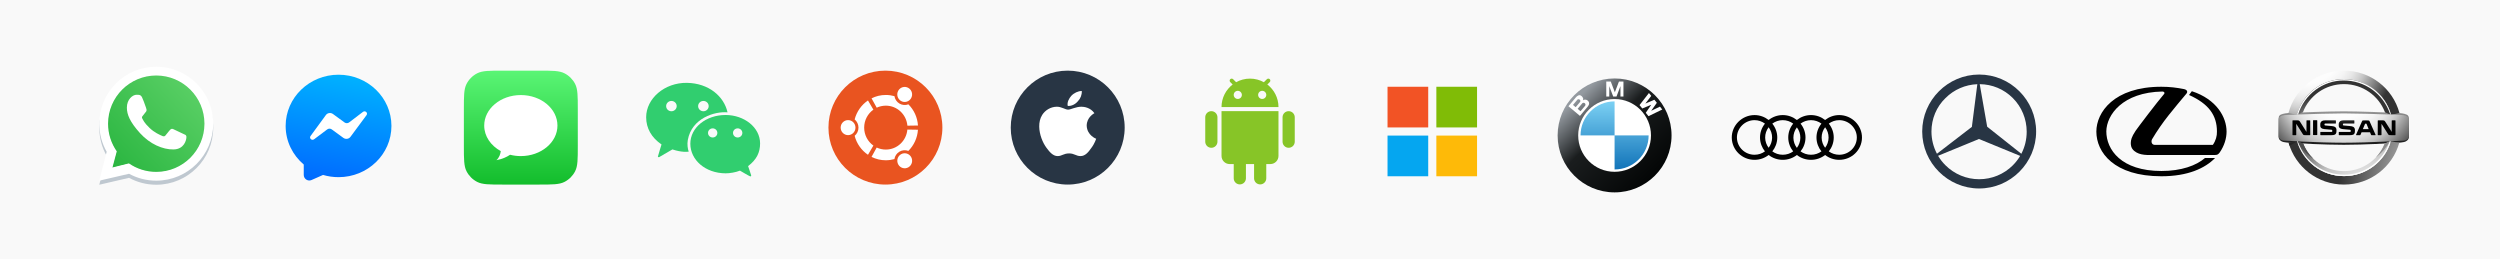 <svg width="100%" height="100%" viewBox="0 0 1920 199" fill="none" xmlns="http://www.w3.org/2000/svg">
<rect width="100%" height="100%" fill="#F9F9F9"/>
<rect x="1103.12" y="104.125" width="31.25" height="31.25" fill="#FEBA08"/>
<rect x="1065.62" y="104.125" width="31.25" height="31.25" fill="#05A6F0"/>
<rect x="1103.12" y="66.625" width="31.25" height="31.25" fill="#80BC06"/>
<rect x="1065.62" y="66.625" width="31.25" height="31.25" fill="#F25325"/>
<path d="M863.75 98C863.75 122.15 844.172 141.75 820 141.75C795.828 141.75 776.25 122.15 776.25 98C776.25 73.828 795.828 54.25 820 54.25C844.172 54.25 863.75 73.828 863.75 98Z" fill="#283544"/>
<path d="M840.507 86.929C840.268 87.069 834.585 90.008 834.585 96.525C834.852 103.957 841.757 106.563 841.875 106.563C841.757 106.702 840.833 110.113 838.096 113.689C835.924 116.769 833.513 119.875 829.852 119.875C826.37 119.875 825.12 117.822 821.102 117.822C816.788 117.822 815.567 119.875 812.263 119.875C808.602 119.875 806.013 116.603 803.723 113.552C800.747 109.558 798.218 103.291 798.129 97.273C798.069 94.085 798.725 90.95 800.39 88.288C802.741 84.571 806.937 82.048 811.52 81.964C815.031 81.854 818.156 84.211 820.299 84.211C822.352 84.211 826.192 81.964 830.536 81.964C832.411 81.966 837.411 82.493 840.507 86.929ZM820.002 81.328C819.377 78.416 821.102 75.504 822.71 73.646C824.763 71.4 828.007 69.875 830.804 69.875C830.982 72.787 829.851 75.643 827.828 77.723C826.013 79.969 822.888 81.661 820.002 81.328Z" fill="white"/>
<path fill-rule="evenodd" clip-rule="evenodd" d="M120 141.875C144.162 141.875 163.75 122.287 163.75 98.125C163.75 73.963 144.162 54.375 120 54.375C95.838 54.375 76.25 73.963 76.25 98.125C76.25 105.971 78.316 113.336 81.933 119.703L76.25 141.875L99.109 136.574C105.317 139.954 112.434 141.875 120 141.875ZM120 135.144C140.445 135.144 157.019 118.57 157.019 98.125C157.019 77.68 140.445 61.106 120 61.106C99.555 61.106 82.981 77.68 82.981 98.125C82.981 106.019 85.452 113.336 89.662 119.344L86.346 131.779L99 128.615C104.967 132.733 112.202 135.144 120 135.144Z" fill="#BFC8D0"/>
<path d="M157.5 95C157.5 115.711 140.711 132.5 120 132.5C112.101 132.5 104.772 130.057 98.727 125.886L85.909 129.091L89.268 116.495C85.003 110.408 82.5 102.996 82.5 95C82.5 74.289 99.289 57.5 120 57.5C140.711 57.5 157.5 74.289 157.5 95Z" fill="url(#paint0_linear_3_69)"/>
<path fill-rule="evenodd" clip-rule="evenodd" d="M120 138.75C144.162 138.75 163.75 119.162 163.75 95C163.75 70.838 144.162 51.25 120 51.25C95.838 51.25 76.25 70.838 76.25 95C76.25 102.846 78.316 110.211 81.933 116.578L76.25 138.75L99.109 133.449C105.317 136.829 112.434 138.75 120 138.75ZM120 132.019C140.445 132.019 157.019 115.445 157.019 95C157.019 74.555 140.445 57.981 120 57.981C99.555 57.981 82.981 74.555 82.981 95C82.981 102.894 85.452 110.211 89.662 116.219L86.346 128.654L99 125.49C104.967 129.608 112.202 132.019 120 132.019Z" fill="white"/>
<path d="M109.063 74.688C108.022 72.598 106.427 72.783 104.815 72.783C101.934 72.783 97.441 76.234 97.441 82.656C97.441 87.92 99.761 93.682 107.576 102.301C115.119 110.619 125.029 114.922 133.257 114.775C141.484 114.629 143.177 107.549 143.177 105.158C143.177 104.098 142.52 103.569 142.066 103.425C139.263 102.08 134.092 99.573 132.915 99.102C131.738 98.631 131.124 99.268 130.742 99.614C129.675 100.631 127.56 103.628 126.836 104.302C126.112 104.976 125.032 104.635 124.583 104.38C122.929 103.717 118.447 101.723 114.873 98.259C110.454 93.975 110.195 92.501 109.362 91.189C108.696 90.139 109.185 89.495 109.429 89.214C110.381 88.115 111.696 86.419 112.285 85.576C112.875 84.733 112.407 83.454 112.126 82.656C110.918 79.229 109.895 76.359 109.063 74.688Z" fill="white"/>
<path fill-rule="evenodd" clip-rule="evenodd" d="M260 136.06C282.437 136.06 300.625 118.446 300.625 96.717C300.625 74.989 282.437 57.375 260 57.375C237.563 57.375 219.375 74.989 219.375 96.717C219.375 108.535 224.755 119.136 233.273 126.347V134.309C233.273 137.42 236.442 139.507 239.268 138.257L248.103 134.346C251.866 135.46 255.861 136.06 260 136.06Z" fill="url(#paint1_linear_3_69)"/>
<path d="M250.272 88.354L238.491 104.465C237.228 106.193 239.5 108.268 241.229 106.967L251.288 99.397C252.312 98.626 253.748 98.615 254.783 99.371L263.73 105.898C265.445 107.149 267.897 106.789 269.147 105.102L281.502 88.419C282.783 86.689 280.494 84.597 278.762 85.915L268.127 94.011C267.103 94.791 265.66 94.805 264.619 94.046L255.702 87.541C253.979 86.284 251.516 86.653 250.272 88.354Z" fill="white"/>
<path d="M356.25 84.25C356.25 73.749 356.25 68.499 358.294 64.488C360.091 60.96 362.96 58.091 366.488 56.294C370.499 54.25 375.749 54.25 386.25 54.25H413.75C424.251 54.25 429.501 54.25 433.512 56.294C437.04 58.091 439.909 60.96 441.706 64.488C443.75 68.499 443.75 73.749 443.75 84.25V111.75C443.75 122.251 443.75 127.501 441.706 131.512C439.909 135.04 437.04 137.909 433.512 139.706C429.501 141.75 424.251 141.75 413.75 141.75H386.25C375.749 141.75 370.499 141.75 366.488 139.706C362.96 137.909 360.091 135.04 358.294 131.512C356.25 127.501 356.25 122.251 356.25 111.75V84.25Z" fill="url(#paint2_linear_3_69)"/>
<path d="M400 119.875C415.533 119.875 428.125 109.382 428.125 96.438C428.125 83.493 415.533 73 400 73C384.467 73 371.875 83.493 371.875 96.438C371.875 104.642 376.934 111.862 384.594 116.049C384.338 118.133 383.567 120.915 381.25 123C385.632 122.211 389.129 120.626 391.741 118.848C394.352 119.516 397.126 119.875 400 119.875Z" fill="white"/>
<path fill-rule="evenodd" clip-rule="evenodd" d="M527.525 63.629C510.443 63.378 496.25 75.624 496.25 90.067C496.25 98.404 500.269 105.637 508.049 110.947C508.049 110.947 505.197 120.127 505.238 120.311C505.279 120.496 505.899 120.858 506.115 120.739C506.331 120.621 516.422 114.75 516.422 114.75C523.654 117.172 528.065 116.576 528.818 116.474C528.871 116.467 528.905 116.462 528.922 116.461C528.15 114.256 527.644 110.823 528.22 107.587C531.235 90.652 549.007 85.385 558.746 86.284C556.057 74.054 544.374 63.876 527.525 63.629ZM515.652 77.529C513.411 77.529 511.595 79.301 511.595 81.488C511.595 83.674 513.411 85.447 515.652 85.447C517.893 85.447 519.709 83.674 519.709 81.488C519.709 79.301 517.893 77.529 515.652 77.529ZM540.213 77.529C537.973 77.529 536.156 79.301 536.156 81.488C536.156 83.674 537.973 85.447 540.213 85.447C542.454 85.447 544.271 83.674 544.271 81.488C544.271 79.301 542.454 77.529 540.213 77.529Z" fill="#31CE6F"/>
<path fill-rule="evenodd" clip-rule="evenodd" d="M583.75 110.164C583.75 97.791 571.486 88.313 557.258 88.313C542.192 88.313 530.177 98.005 530.177 110.378C530.177 122.773 541.606 133.034 557.275 133.118C560.429 133.135 565.126 132.344 568.294 131.053C568.294 131.053 575.865 135.533 576.29 135.5C576.713 135.466 576.931 135.139 576.948 134.858C576.964 134.577 574.535 127.585 574.535 127.585C581.037 122.618 583.75 117.144 583.75 110.164ZM547.342 98.58C545.359 98.58 543.752 100.15 543.752 102.088C543.752 104.026 545.359 105.597 547.342 105.597C549.324 105.597 550.931 104.026 550.931 102.088C550.931 100.15 549.324 98.58 547.342 98.58ZM566.535 98.58C564.553 98.58 562.946 100.15 562.946 102.088C562.946 104.026 564.553 105.597 566.535 105.597C568.518 105.597 570.125 104.026 570.125 102.088C570.125 100.15 568.518 98.58 566.535 98.58Z" fill="#31CE6F"/>
<path d="M723.75 98C723.75 122.15 704.172 141.75 680 141.75C655.828 141.75 636.25 122.15 636.25 98C636.25 73.828 655.828 54.25 680 54.25C704.172 54.25 723.75 73.828 723.75 98Z" fill="#E95420"/>
<path d="M651.317 92.238C648.162 92.238 645.625 94.833 645.625 98.011C645.625 101.189 648.183 103.783 651.317 103.783C654.451 103.783 657.01 101.189 657.01 98.011C657.01 94.811 654.451 92.238 651.317 92.238ZM691.974 118.463C689.245 120.063 688.328 123.587 689.884 126.354C691.462 129.122 694.937 130.073 697.666 128.473C700.395 126.873 701.312 123.349 699.755 120.582C698.156 117.836 694.681 116.885 691.974 118.463ZM663.683 98.011C663.683 92.303 666.476 87.266 670.761 84.217L666.603 77.148C661.615 80.52 657.926 85.688 656.37 91.719C658.161 93.211 659.312 95.481 659.312 98.011C659.312 100.54 658.161 102.81 656.37 104.302C657.905 110.334 661.615 115.501 666.603 118.874L670.761 111.804C666.476 108.756 663.683 103.718 663.683 98.011ZM680.312 81.147C689.01 81.147 696.131 87.893 696.877 96.519L705 96.389C704.595 90.033 701.866 84.326 697.645 80.131C695.47 80.953 692.976 80.823 690.822 79.569C688.648 78.293 687.305 76.175 686.921 73.84C684.81 73.256 682.593 72.932 680.312 72.932C676.368 72.932 672.658 73.861 669.354 75.526L673.319 82.704C675.43 81.71 677.818 81.147 680.312 81.147V81.147ZM680.312 114.874C677.818 114.874 675.43 114.312 673.298 113.318L669.332 120.495C672.637 122.16 676.368 123.09 680.291 123.09C682.572 123.09 684.789 122.766 686.9 122.182C687.262 119.868 688.627 117.728 690.801 116.453C692.954 115.177 695.47 115.069 697.623 115.89C701.823 111.696 704.574 105.989 704.979 99.632L696.856 99.503C696.131 108.107 689.01 114.874 680.312 114.874V114.874ZM691.952 77.537C694.681 79.137 698.156 78.185 699.734 75.418C701.312 72.651 700.374 69.127 697.645 67.527C694.916 65.927 691.441 66.878 689.863 69.646C688.307 72.413 689.245 75.937 691.952 77.537Z" fill="white"/>
<path fill-rule="evenodd" clip-rule="evenodd" d="M949.349 63.139C952.501 61.378 956.133 60.375 960 60.375C963.867 60.375 967.499 61.378 970.651 63.139L972.958 60.833C973.568 60.222 974.557 60.222 975.167 60.833C975.778 61.443 975.778 62.432 975.167 63.042L973.316 64.894C978.52 68.892 981.875 75.18 981.875 82.25H938.125C938.125 75.18 941.48 68.892 946.684 64.894L944.833 63.042C944.222 62.432 944.222 61.443 944.833 60.833C945.443 60.222 946.432 60.222 947.042 60.833L949.349 63.139ZM953.75 72.875C953.75 74.601 952.351 76 950.625 76C948.899 76 947.5 74.601 947.5 72.875C947.5 71.149 948.899 69.75 950.625 69.75C952.351 69.75 953.75 71.149 953.75 72.875ZM969.375 76C971.101 76 972.5 74.601 972.5 72.875C972.5 71.149 971.101 69.75 969.375 69.75C967.649 69.75 966.25 71.149 966.25 72.875C966.25 74.601 967.649 76 969.375 76Z" fill="#87C527"/>
<path d="M925.625 90.062C925.625 87.474 927.724 85.375 930.312 85.375C932.901 85.375 935 87.474 935 90.062V108.812C935 111.401 932.901 113.5 930.312 113.5C927.724 113.5 925.625 111.401 925.625 108.812V90.062Z" fill="#87C527"/>
<path d="M947.5 126V136.938C947.5 139.526 949.599 141.625 952.188 141.625C954.776 141.625 956.875 139.526 956.875 136.938V126H963.125V136.938C963.125 139.526 965.224 141.625 967.812 141.625C970.401 141.625 972.5 139.526 972.5 136.938V126H975.625C979.077 126 981.875 123.202 981.875 119.75V85.375H938.125V119.75C938.125 123.202 940.923 126 944.375 126H947.5Z" fill="#87C527"/>
<path d="M985 90.062C985 87.474 987.099 85.375 989.688 85.375C992.276 85.375 994.375 87.474 994.375 90.062V108.812C994.375 111.401 992.276 113.5 989.688 113.5C987.099 113.5 985 111.401 985 108.812V90.062Z" fill="#87C527"/>
<path d="M1240 60.25C1215.84 60.25 1196.25 79.838 1196.25 104C1196.25 128.162 1215.84 147.75 1240 147.75C1264.16 147.75 1283.75 128.162 1283.75 104C1283.75 79.838 1264.16 60.25 1240 60.25V60.25Z" fill="url(#paint3_linear_3_69)"/>
<path d="M1240 131.946C1224.57 131.946 1212.05 119.434 1212.05 104C1212.05 88.566 1224.57 76.054 1240 76.054C1255.43 76.054 1267.95 88.566 1267.95 104C1267.95 119.434 1255.43 131.946 1240 131.946V131.946Z" fill="white"/>
<path d="M1213.85 104H1240V77.852C1225.56 77.852 1213.85 89.559 1213.85 104ZM1240 104V130.148C1254.44 130.148 1266.15 118.441 1266.15 104H1240Z" fill="url(#paint4_linear_3_69)"/>
<path fill-rule="evenodd" clip-rule="evenodd" d="M1215.76 76.998C1217.1 76.165 1218.54 76.436 1219.46 77.336C1220.89 78.72 1220.68 80.32 1219.32 81.933L1213.4 88.995L1204.56 81.583L1210.18 74.886C1211.35 73.5 1212.97 72.394 1214.52 73.69C1214.55 73.714 1214.57 73.737 1214.6 73.759C1215.02 74.11 1215.23 74.286 1215.78 75.279C1215.91 75.653 1216.02 76.333 1215.76 76.998ZM1213.25 76.574C1212.69 76.097 1211.8 76.078 1211.41 76.544L1208.04 80.566L1210.12 82.318L1213.46 78.341C1213.88 77.841 1213.88 77.098 1213.25 76.574ZM1213.83 85.428L1217.35 81.235C1217.82 80.678 1217.75 79.811 1217.07 79.239C1216.46 78.734 1215.57 78.873 1215.17 79.35L1211.62 83.577L1213.83 85.428Z" fill="white"/>
<path d="M1244.5 66.114L1241.46 74.154H1238.95L1235.91 66.114V74.154H1233.61V62.639H1237.07L1240.2 70.841L1243.34 62.639H1246.8V74.154H1244.5V66.114Z" fill="white"/>
<path d="M1268.12 85.091L1272.46 78.945L1270.55 76.585L1263.64 79.553L1268.16 73.635L1266.38 71.434L1259.15 80.727L1261.27 83.314L1268.09 80.505L1268.11 80.536L1263.95 86.627L1266.04 89.23L1276.63 84.096L1274.85 81.896L1268.12 85.091Z" fill="white"/>
<path fill-rule="evenodd" clip-rule="evenodd" d="M1347.47 88.375C1337.89 88.375 1329.84 96.283 1330 105.845C1330.16 115.229 1337.94 122.75 1347.47 122.75C1351.56 122.75 1355.33 121.363 1358.31 119.038C1361.29 121.363 1365.06 122.75 1369.16 122.75C1373.25 122.75 1377.02 121.363 1380 119.038C1382.98 121.363 1386.75 122.75 1390.84 122.75C1394.94 122.75 1398.71 121.363 1401.69 119.038C1404.67 121.363 1408.44 122.75 1412.53 122.75C1422.06 122.75 1429.84 115.231 1430 105.845C1430.16 96.282 1422.11 88.375 1412.53 88.375C1408.47 88.375 1404.69 89.794 1401.69 92.158C1398.69 89.794 1394.9 88.375 1390.84 88.375C1386.78 88.375 1383 89.794 1380 92.157C1377 89.794 1373.21 88.375 1369.16 88.375C1365.1 88.375 1361.31 89.794 1358.31 92.158C1355.31 89.794 1351.53 88.375 1347.47 88.375ZM1369.16 118.849C1366.16 118.849 1363.39 117.888 1361.14 116.26C1363.46 113.396 1364.87 109.785 1364.94 105.845C1365.01 101.739 1363.56 97.939 1361.13 94.938C1363.39 93.27 1366.18 92.276 1369.16 92.276C1372.13 92.276 1374.92 93.27 1377.18 94.938C1374.75 97.939 1373.31 101.74 1373.38 105.846C1373.44 109.785 1374.85 113.396 1377.17 116.26C1374.93 117.888 1372.16 118.849 1369.16 118.849ZM1360.98 105.78C1361.03 102.782 1360.02 99.984 1358.31 97.721C1356.6 99.984 1355.59 102.782 1355.65 105.78C1355.69 108.67 1356.68 111.332 1358.31 113.49C1359.95 111.333 1360.93 108.67 1360.98 105.78ZM1351.69 105.845C1351.62 101.739 1353.06 97.939 1355.49 94.938C1353.23 93.27 1350.44 92.276 1347.47 92.276C1340.07 92.276 1333.83 98.425 1333.96 105.78C1334.08 113.028 1340.09 118.849 1347.47 118.849C1350.47 118.849 1353.24 117.888 1355.48 116.26C1353.17 113.396 1351.76 109.785 1351.69 105.845ZM1386.62 105.845C1386.69 101.739 1385.25 97.939 1382.82 94.938C1385.08 93.27 1387.87 92.276 1390.84 92.276C1393.82 92.276 1396.61 93.27 1398.87 94.938C1396.44 97.939 1394.99 101.739 1395.06 105.845C1395.13 109.785 1396.54 113.396 1398.86 116.26C1396.62 117.888 1393.84 118.849 1390.84 118.849C1387.85 118.849 1385.07 117.888 1382.83 116.26C1385.15 113.396 1386.56 109.785 1386.62 105.845ZM1399.02 105.78C1398.97 102.782 1399.98 99.984 1401.69 97.721C1403.4 99.984 1404.41 102.782 1404.35 105.78C1404.31 108.67 1403.32 111.333 1401.69 113.49C1400.05 111.332 1399.07 108.67 1399.02 105.78ZM1412.53 118.849C1409.53 118.849 1406.76 117.888 1404.52 116.26C1406.83 113.396 1408.24 109.785 1408.31 105.846C1408.38 101.739 1406.94 97.939 1404.51 94.938C1406.77 93.27 1409.56 92.276 1412.53 92.276C1419.93 92.276 1426.17 98.425 1426.04 105.78C1425.92 113.03 1419.91 118.849 1412.53 118.849ZM1382.67 105.872C1382.72 102.873 1381.71 100.076 1380 97.813C1378.29 100.076 1377.28 102.873 1377.33 105.872C1377.38 108.761 1378.37 111.424 1380 113.582C1381.63 111.424 1382.62 108.762 1382.67 105.872Z" fill="black"/>
<path fill-rule="evenodd" clip-rule="evenodd" d="M1563.75 101C1563.75 76.938 1544.06 57.25 1520 57.25C1495.94 57.25 1476.25 76.938 1476.25 101C1476.25 125.063 1495.94 144.75 1520 144.75C1544.06 144.75 1563.75 125.063 1563.75 101ZM1520 137.641C1529.71 137.641 1539 133.812 1545.84 126.977C1548.05 124.762 1549.94 122.326 1551.48 119.722L1519.86 106.742L1488.44 119.642C1489.98 122.246 1491.85 124.667 1494.02 126.84C1501 133.812 1510.29 137.641 1520 137.641ZM1487.57 118.072C1484.83 112.863 1483.36 107.01 1483.36 101C1483.36 91.293 1487.19 81.996 1494.16 75.297C1500.66 68.792 1509.4 65.011 1518.59 64.66L1514.39 97.445L1487.57 118.072ZM1520.43 64.635C1529.98 64.743 1538.97 68.427 1545.84 75.297C1552.68 82.133 1556.5 91.43 1556.5 101.137C1556.5 107.13 1555.1 112.914 1552.38 118.104C1547.77 114.448 1526.15 97.309 1526.15 97.309L1520.43 64.635Z" fill="#283544"/>
<path fill-rule="evenodd" clip-rule="evenodd" d="M1662.01 72.195C1656.77 78.28 1641.84 97.926 1640.13 100.47C1636.86 105.344 1636.57 107.706 1636.47 109.28C1636.38 110.824 1636.38 113.609 1639.04 115.88C1643.51 119.634 1649.77 119.028 1655.33 119.028H1701.1C1703.06 119.028 1703.64 118.482 1704.7 117.151C1708.36 111.883 1710 106.161 1710 101.045C1710 90.085 1702.45 76.282 1683.34 70.045L1681.18 72.951C1696.35 79.731 1702.61 88.601 1702.61 101.013C1702.71 104.344 1701.78 107.946 1699.46 111.276H1654.94C1652.27 111.276 1651.89 108.431 1652.85 106.826C1656.67 100.424 1660.93 94.265 1665.6 88.391C1670.1 82.73 1674.53 77.431 1679.19 71.892C1680.44 70.348 1679.61 68.864 1677.1 68.381C1671.9 67.351 1666.47 66.625 1659.89 66.625C1623.36 66.625 1610 86.392 1610 101.045C1610 116.939 1623.46 135.375 1659.98 135.375C1680.25 135.375 1693.52 129.228 1701.2 121.328H1693.45C1686.74 127.17 1675.21 131.32 1659.98 131.32C1629.05 131.32 1617.65 114.941 1617.65 100.833C1617.87 88.239 1630.11 70.862 1660.75 70.288C1661.91 70.257 1662.81 71.257 1662.01 72.195Z" fill="black"/>
<path d="M1846.56 87.406C1845.64 87.142 1844.61 87.017 1842.44 86.744C1833.47 86.368 1811.3 85.487 1800 85.487C1788.7 85.487 1766.53 86.367 1757.56 86.744C1755.39 87.017 1754.36 87.142 1753.44 87.406C1750.62 88.085 1750 89.12 1750 91.184V105.33C1750 107.395 1752.16 108.786 1753.66 109.067C1755.15 109.349 1756.09 109.462 1757.66 109.615C1765.69 110.123 1784.3 111.181 1800 111.198C1815.7 111.183 1834.31 110.123 1842.34 109.615C1843.91 109.462 1844.85 109.349 1846.34 109.067C1847.84 108.786 1850 107.395 1850 105.33V91.184C1850 89.12 1849.38 88.085 1846.56 87.406Z" fill="url(#paint5_linear_3_69)"/>
<path d="M1764.03 87.962C1768.44 72.272 1782.94 60.76 1800.16 60.76C1817.33 60.76 1831.8 72.209 1836.26 87.836C1836.27 87.891 1836.28 87.92 1836.3 87.973C1838.86 87.679 1841.15 87.225 1842.77 86.783C1842.74 86.683 1842.73 86.662 1842.71 86.563C1837.64 67.948 1820.51 54.25 1800.16 54.25C1779.74 54.25 1762.57 68.037 1757.56 86.744C1759.81 87.374 1761.46 87.638 1764.03 87.962Z" fill="url(#paint6_radial_3_69)"/>
<path d="M1836.15 108.526C1836.11 108.666 1836.06 108.82 1836.03 108.896C1831.34 124.148 1817.06 135.24 1800.16 135.24C1783.13 135.24 1768.75 123.976 1764.18 108.541C1761.38 109.048 1760.43 109.24 1757.66 109.616C1762.79 128.14 1779.87 141.75 1800.16 141.75C1820.46 141.75 1837.54 128.126 1842.66 109.587C1840.22 109.279 1838.79 109.046 1836.15 108.526V108.526Z" fill="url(#paint7_radial_3_69)"/>
<path d="M1764.93 87.928C1765.99 87.48 1767.02 86.765 1768.62 86.304C1773.4 73.621 1785.71 64.589 1800.16 64.589C1814.56 64.589 1826.84 73.565 1831.65 86.187C1831.67 86.23 1831.69 86.282 1831.7 86.314C1832.53 86.607 1834.96 87.617 1835.72 87.955C1835.83 87.957 1836.06 87.965 1836.3 87.972C1836.28 87.927 1836.27 87.881 1836.26 87.835C1831.8 72.213 1817.32 60.767 1800.16 60.767C1782.95 60.767 1768.44 72.275 1764.03 87.962C1764.28 87.962 1764.77 87.94 1764.93 87.928V87.928Z" fill="url(#paint8_radial_3_69)"/>
<path d="M1799.88 61.828C1815.99 61.828 1830.27 71.642 1835.68 87.818L1835.72 87.955C1835.8 87.955 1836.11 87.967 1836.29 87.973C1836.28 87.914 1836.27 87.88 1836.26 87.836C1831.8 72.214 1817.32 60.768 1800.16 60.768C1782.95 60.768 1768.44 72.275 1764.03 87.963C1764.37 87.957 1764.54 87.957 1764.93 87.929C1769.76 72.572 1783.9 61.828 1799.88 61.828V61.828Z" fill="white"/>
<path d="M1835.24 108.571C1834.08 109.231 1832.64 109.867 1831.49 110.238C1831.47 110.276 1831.41 110.444 1831.39 110.483C1826.41 122.756 1814.3 131.42 1800.16 131.42C1785.92 131.42 1773.75 122.651 1768.83 110.256C1767.51 109.881 1765.53 108.958 1764.78 108.573C1764.5 108.559 1764.34 108.551 1764.17 108.542C1768.75 123.975 1783.13 135.241 1800.16 135.241C1817.11 135.241 1831.43 124.078 1836.08 108.754C1836.09 108.724 1836.14 108.555 1836.15 108.527C1835.88 108.537 1835.47 108.571 1835.24 108.571V108.571Z" fill="url(#paint9_radial_3_69)"/>
<path d="M1845.76 88.43C1843.38 88.135 1841.76 88.166 1835.97 87.962C1835.71 87.953 1835.44 87.945 1835.17 87.935C1824.68 87.567 1808.91 87.075 1800 87.075C1791.09 87.075 1775.32 87.567 1764.83 87.935C1764.56 87.945 1764.29 87.953 1764.03 87.962C1758.24 88.166 1756.62 88.135 1754.24 88.43C1751.87 88.728 1750 89.791 1750 91.599V104.718C1750 106.527 1752.25 107.992 1754.24 107.992C1754.24 107.992 1779.61 109.592 1800 109.611C1820.39 109.592 1845.76 107.992 1845.76 107.992C1847.75 107.992 1850 106.527 1850 104.718V91.599C1850 89.791 1848.13 88.728 1845.76 88.43V88.43Z" fill="url(#paint10_radial_3_69)"/>
<path d="M1835.24 108.571C1830.26 123.665 1816.26 134.179 1800.44 134.179C1784.46 134.179 1770.28 124.52 1764.78 108.571C1764.57 108.56 1764.37 108.552 1764.18 108.54C1768.75 123.974 1783.13 135.24 1800.16 135.24C1817.2 135.24 1831.58 123.967 1836.16 108.525C1835.86 108.539 1835.55 108.556 1835.24 108.571V108.571Z" fill="white"/>
<path d="M1835.27 108.57L1835.24 108.571C1834.08 109.231 1832.64 109.867 1831.49 110.238C1831.47 110.276 1831.41 110.444 1831.39 110.483C1829.82 114.367 1827.53 117.889 1824.68 120.891C1829.14 117.564 1832.77 113.361 1835.27 108.57V108.57Z" fill="#8C8C8C"/>
<path d="M1776.59 121.867C1773.25 118.608 1770.58 114.662 1768.83 110.255C1767.51 109.879 1765.53 108.956 1764.78 108.571C1765.58 110.269 1766.52 111.892 1767.6 113.421C1769.8 116.355 1772.48 118.97 1775.52 121.183C1775.87 121.42 1776.23 121.648 1776.59 121.867V121.867Z" fill="#4D4D4D"/>
<path d="M1764.17 108.542V108.541L1764.16 108.543C1761.37 109.048 1760.43 109.242 1757.66 109.616C1757.89 110.423 1758.13 111.219 1758.4 112.006L1764.17 108.542Z" fill="#252525"/>
<path d="M1820.32 94.24C1819.48 92.335 1819.78 92.535 1817.96 92.486C1817.82 92.435 1817.42 92.435 1816.88 92.435C1816.35 92.435 1816.25 92.435 1815.81 92.486C1814.09 92.486 1814.38 92.386 1813.8 93.639C1813.8 93.639 1810.85 100.404 1809.58 103.211L1809.53 103.311C1809.28 103.811 1809.43 103.811 1809.82 103.811H1812.47C1812.67 103.811 1812.76 103.713 1812.81 103.611C1812.81 103.611 1813.21 102.759 1813.7 101.556H1820.17C1820.66 102.71 1821.01 103.561 1821.01 103.611C1821.05 103.762 1821.2 103.811 1821.35 103.811H1824.1C1824.49 103.811 1824.59 103.864 1824.44 103.511C1823.95 102.308 1820.76 95.291 1820.32 94.24V94.24ZM1814.68 99.151C1815.51 97.147 1816.35 95.192 1816.35 95.142C1816.4 95.041 1816.49 94.991 1816.64 94.991C1816.69 94.94 1816.84 94.94 1816.98 94.94C1817.08 94.94 1817.23 94.94 1817.28 94.991C1817.38 94.991 1817.48 95.041 1817.52 95.192C1817.72 95.742 1818.45 97.447 1819.14 99.151H1814.68V99.151ZM1779.36 92.335C1779.61 92.335 1779.66 92.435 1779.66 92.635V103.362C1779.66 103.611 1779.61 103.714 1779.31 103.714H1776.76C1776.47 103.714 1776.42 103.662 1776.42 103.362V92.635C1776.42 92.435 1776.47 92.335 1776.66 92.335H1779.36V92.335ZM1773.92 92.435C1774.21 92.435 1774.26 92.534 1774.26 92.786V103.462C1774.26 103.764 1774.21 103.814 1773.92 103.814H1770.92C1769.16 103.814 1769.01 103.814 1768.42 102.812C1767.2 100.858 1763.52 95.094 1763.52 95.094V103.463C1763.52 103.765 1763.47 103.814 1763.17 103.814H1760.97C1760.67 103.814 1760.62 103.765 1760.62 103.463V92.786C1760.62 92.535 1760.67 92.435 1760.97 92.435H1763.52C1765.43 92.435 1765.68 92.385 1766.36 93.387C1766.9 94.29 1771.37 101.307 1771.37 101.307V92.786C1771.37 92.535 1771.41 92.435 1771.71 92.435H1773.92V92.435ZM1839.4 92.435C1839.69 92.435 1839.74 92.534 1839.74 92.786V103.462C1839.74 103.764 1839.69 103.814 1839.4 103.814H1836.41C1834.64 103.814 1834.49 103.814 1833.91 102.812C1832.68 100.856 1829 95.093 1829 95.093V103.463C1829 103.764 1828.95 103.813 1828.66 103.813H1826.45C1826.16 103.813 1826.11 103.764 1826.11 103.463V92.786C1826.11 92.535 1826.16 92.435 1826.45 92.435H1829C1830.91 92.435 1831.16 92.385 1831.84 93.387C1832.43 94.29 1836.85 101.307 1836.85 101.307V92.786C1836.85 92.535 1836.9 92.435 1837.19 92.435H1839.4V92.435ZM1790.59 96.797C1792.56 96.996 1793.98 97.347 1794.37 99.252C1794.37 99.401 1794.42 99.903 1794.42 100.455C1794.42 100.806 1794.42 101.256 1794.32 101.658C1793.98 103.462 1792.65 103.812 1790.6 103.812H1782.35C1782.06 103.812 1782.01 103.763 1782.01 103.462V101.658C1782.01 101.356 1782.06 101.306 1782.35 101.306H1790.69C1791.03 101.306 1791.13 101.206 1791.18 100.955V100.503V100.203C1791.13 100.002 1791.08 99.701 1790.64 99.652C1789.71 99.602 1786.96 99.351 1785.1 99.151C1782.7 98.9 1782.11 97.849 1782.01 96.946C1781.96 96.644 1781.96 96.244 1781.96 95.893C1781.96 95.592 1781.96 95.141 1782.01 94.79C1782.35 93.185 1783.53 92.435 1785.59 92.435H1793.58C1793.88 92.435 1793.98 92.486 1793.98 92.736V94.591C1793.98 94.84 1793.88 94.941 1793.58 94.891H1785.74C1785.39 94.891 1785.25 95.041 1785.2 95.391V95.842C1785.2 96.093 1785.34 96.294 1785.69 96.343C1786.62 96.445 1789.51 96.695 1790.59 96.797V96.797ZM1804.77 96.797C1806.73 96.996 1808.15 97.347 1808.55 99.252C1808.55 99.401 1808.6 99.903 1808.6 100.455C1808.6 100.806 1808.6 101.256 1808.5 101.658C1808.16 103.462 1806.83 103.812 1804.77 103.812H1796.53C1796.23 103.812 1796.18 103.763 1796.18 103.462V101.658C1796.18 101.356 1796.23 101.306 1796.53 101.306H1804.87C1805.21 101.306 1805.31 101.206 1805.36 100.955V100.503V100.203C1805.31 100.002 1805.21 99.701 1804.82 99.652C1803.89 99.602 1801.14 99.351 1799.28 99.151C1796.87 98.9 1796.33 97.849 1796.18 96.946C1796.14 96.644 1796.14 96.244 1796.14 95.893C1796.14 95.592 1796.14 95.141 1796.18 94.79C1796.53 93.185 1797.71 92.435 1799.77 92.435H1807.76C1808.05 92.435 1808.15 92.486 1808.15 92.736V94.591C1808.15 94.84 1808.05 94.941 1807.76 94.891H1799.91C1799.57 94.891 1799.42 95.041 1799.37 95.391V95.842C1799.37 96.093 1799.47 96.294 1799.86 96.343C1800.8 96.445 1803.69 96.695 1804.77 96.797V96.797Z" fill="url(#paint11_radial_3_69)"/>
<defs>
<linearGradient id="paint0_linear_3_69" x1="152.812" y1="66.875" x2="82.5" y2="132.5" gradientUnits="userSpaceOnUse">
<stop stop-color="#5BD066"/>
<stop offset="1" stop-color="#27B43E"/>
</linearGradient>
<linearGradient id="paint1_linear_3_69" x1="260" y1="57.375" x2="246.964" y2="138.182" gradientUnits="userSpaceOnUse">
<stop stop-color="#00B1FF"/>
<stop offset="1" stop-color="#006BFF"/>
</linearGradient>
<linearGradient id="paint2_linear_3_69" x1="400" y1="54.25" x2="400" y2="141.75" gradientUnits="userSpaceOnUse">
<stop stop-color="#5AF575"/>
<stop offset="1" stop-color="#13BD2C"/>
</linearGradient>
<linearGradient id="paint3_linear_3_69" x1="1209.61" y1="73.615" x2="1268.7" y2="136.073" gradientUnits="userSpaceOnUse">
<stop offset="0.027" stop-color="#949AA0"/>
<stop offset="0.403" stop-color="#1A1D1E"/>
<stop offset="1" stop-color="#040606"/>
</linearGradient>
<linearGradient id="paint4_linear_3_69" x1="1240" y1="77.852" x2="1240" y2="130.148" gradientUnits="userSpaceOnUse">
<stop stop-color="#7CD1F4"/>
<stop offset="1" stop-color="#1274B9"/>
</linearGradient>
<linearGradient id="paint5_linear_3_69" x1="1800" y1="55.541" x2="1800" y2="126.763" gradientUnits="userSpaceOnUse">
<stop offset="0.194" stop-color="white"/>
<stop offset="0.208" stop-color="#F8F8F8"/>
<stop offset="0.366" stop-color="#AEAEAE"/>
<stop offset="0.513" stop-color="#707070"/>
<stop offset="0.647" stop-color="#404040"/>
<stop offset="0.764" stop-color="#1D1D1D"/>
<stop offset="0.86" stop-color="#080808"/>
<stop offset="0.922"/>
</linearGradient>
<radialGradient id="paint6_radial_3_69" cx="0" cy="0" r="1" gradientUnits="userSpaceOnUse" gradientTransform="translate(1771.93 36.66) scale(69.731 71.254)">
<stop offset="0.202" stop-color="white"/>
<stop offset="0.382" stop-color="#FDFDFD"/>
<stop offset="0.487" stop-color="#F4F4F4"/>
<stop offset="0.573" stop-color="#E6E6E6"/>
<stop offset="0.648" stop-color="#D2D2D2"/>
<stop offset="0.689" stop-color="#C4C4C4"/>
<stop offset="1" stop-color="#333333"/>
</radialGradient>
<radialGradient id="paint7_radial_3_69" cx="0" cy="0" r="1" gradientUnits="userSpaceOnUse" gradientTransform="translate(1940.68 150.79) scale(145.225 148.395)">
<stop offset="0.202" stop-color="white"/>
<stop offset="0.368" stop-color="#E4E4E4"/>
<stop offset="0.594" stop-color="#C4C4C4"/>
<stop offset="1" stop-color="#333333"/>
</radialGradient>
<radialGradient id="paint8_radial_3_69" cx="0" cy="0" r="1" gradientUnits="userSpaceOnUse" gradientTransform="translate(1788.68 118.043) scale(44.584 45.558)">
<stop offset="0.202" stop-color="white"/>
<stop offset="0.368" stop-color="#E4E4E4"/>
<stop offset="0.594" stop-color="#C4C4C4"/>
<stop offset="1" stop-color="#333333"/>
</radialGradient>
<radialGradient id="paint9_radial_3_69" cx="0" cy="0" r="1" gradientUnits="userSpaceOnUse" gradientTransform="translate(1824.66 164.627) scale(84.597 86.443)">
<stop offset="0.202" stop-color="white"/>
<stop offset="0.368" stop-color="#E4E4E4"/>
<stop offset="0.594" stop-color="#C4C4C4"/>
<stop offset="1" stop-color="#333333"/>
</radialGradient>
<radialGradient id="paint10_radial_3_69" cx="0" cy="0" r="1" gradientUnits="userSpaceOnUse" gradientTransform="translate(1799.33 63.264) scale(67.226 68.693)">
<stop offset="0.202" stop-color="white"/>
<stop offset="0.397" stop-color="#FDFDFD"/>
<stop offset="0.51" stop-color="#F4F4F4"/>
<stop offset="0.603" stop-color="#E6E6E6"/>
<stop offset="0.684" stop-color="#D2D2D2"/>
<stop offset="0.728" stop-color="#C4C4C4"/>
<stop offset="1" stop-color="#4D4D4D"/>
</radialGradient>
<radialGradient id="paint11_radial_3_69" cx="0" cy="0" r="1" gradientUnits="userSpaceOnUse" gradientTransform="translate(1800.89 70.143) scale(45.281 46.269)">
<stop offset="0.111" stop-color="#4D4D4D"/>
<stop offset="0.248" stop-color="#494949"/>
<stop offset="0.355" stop-color="#404040"/>
<stop offset="0.451" stop-color="#2F2F2F"/>
<stop offset="0.541" stop-color="#181818"/>
<stop offset="0.611"/>
</radialGradient>
</defs>
</svg>
